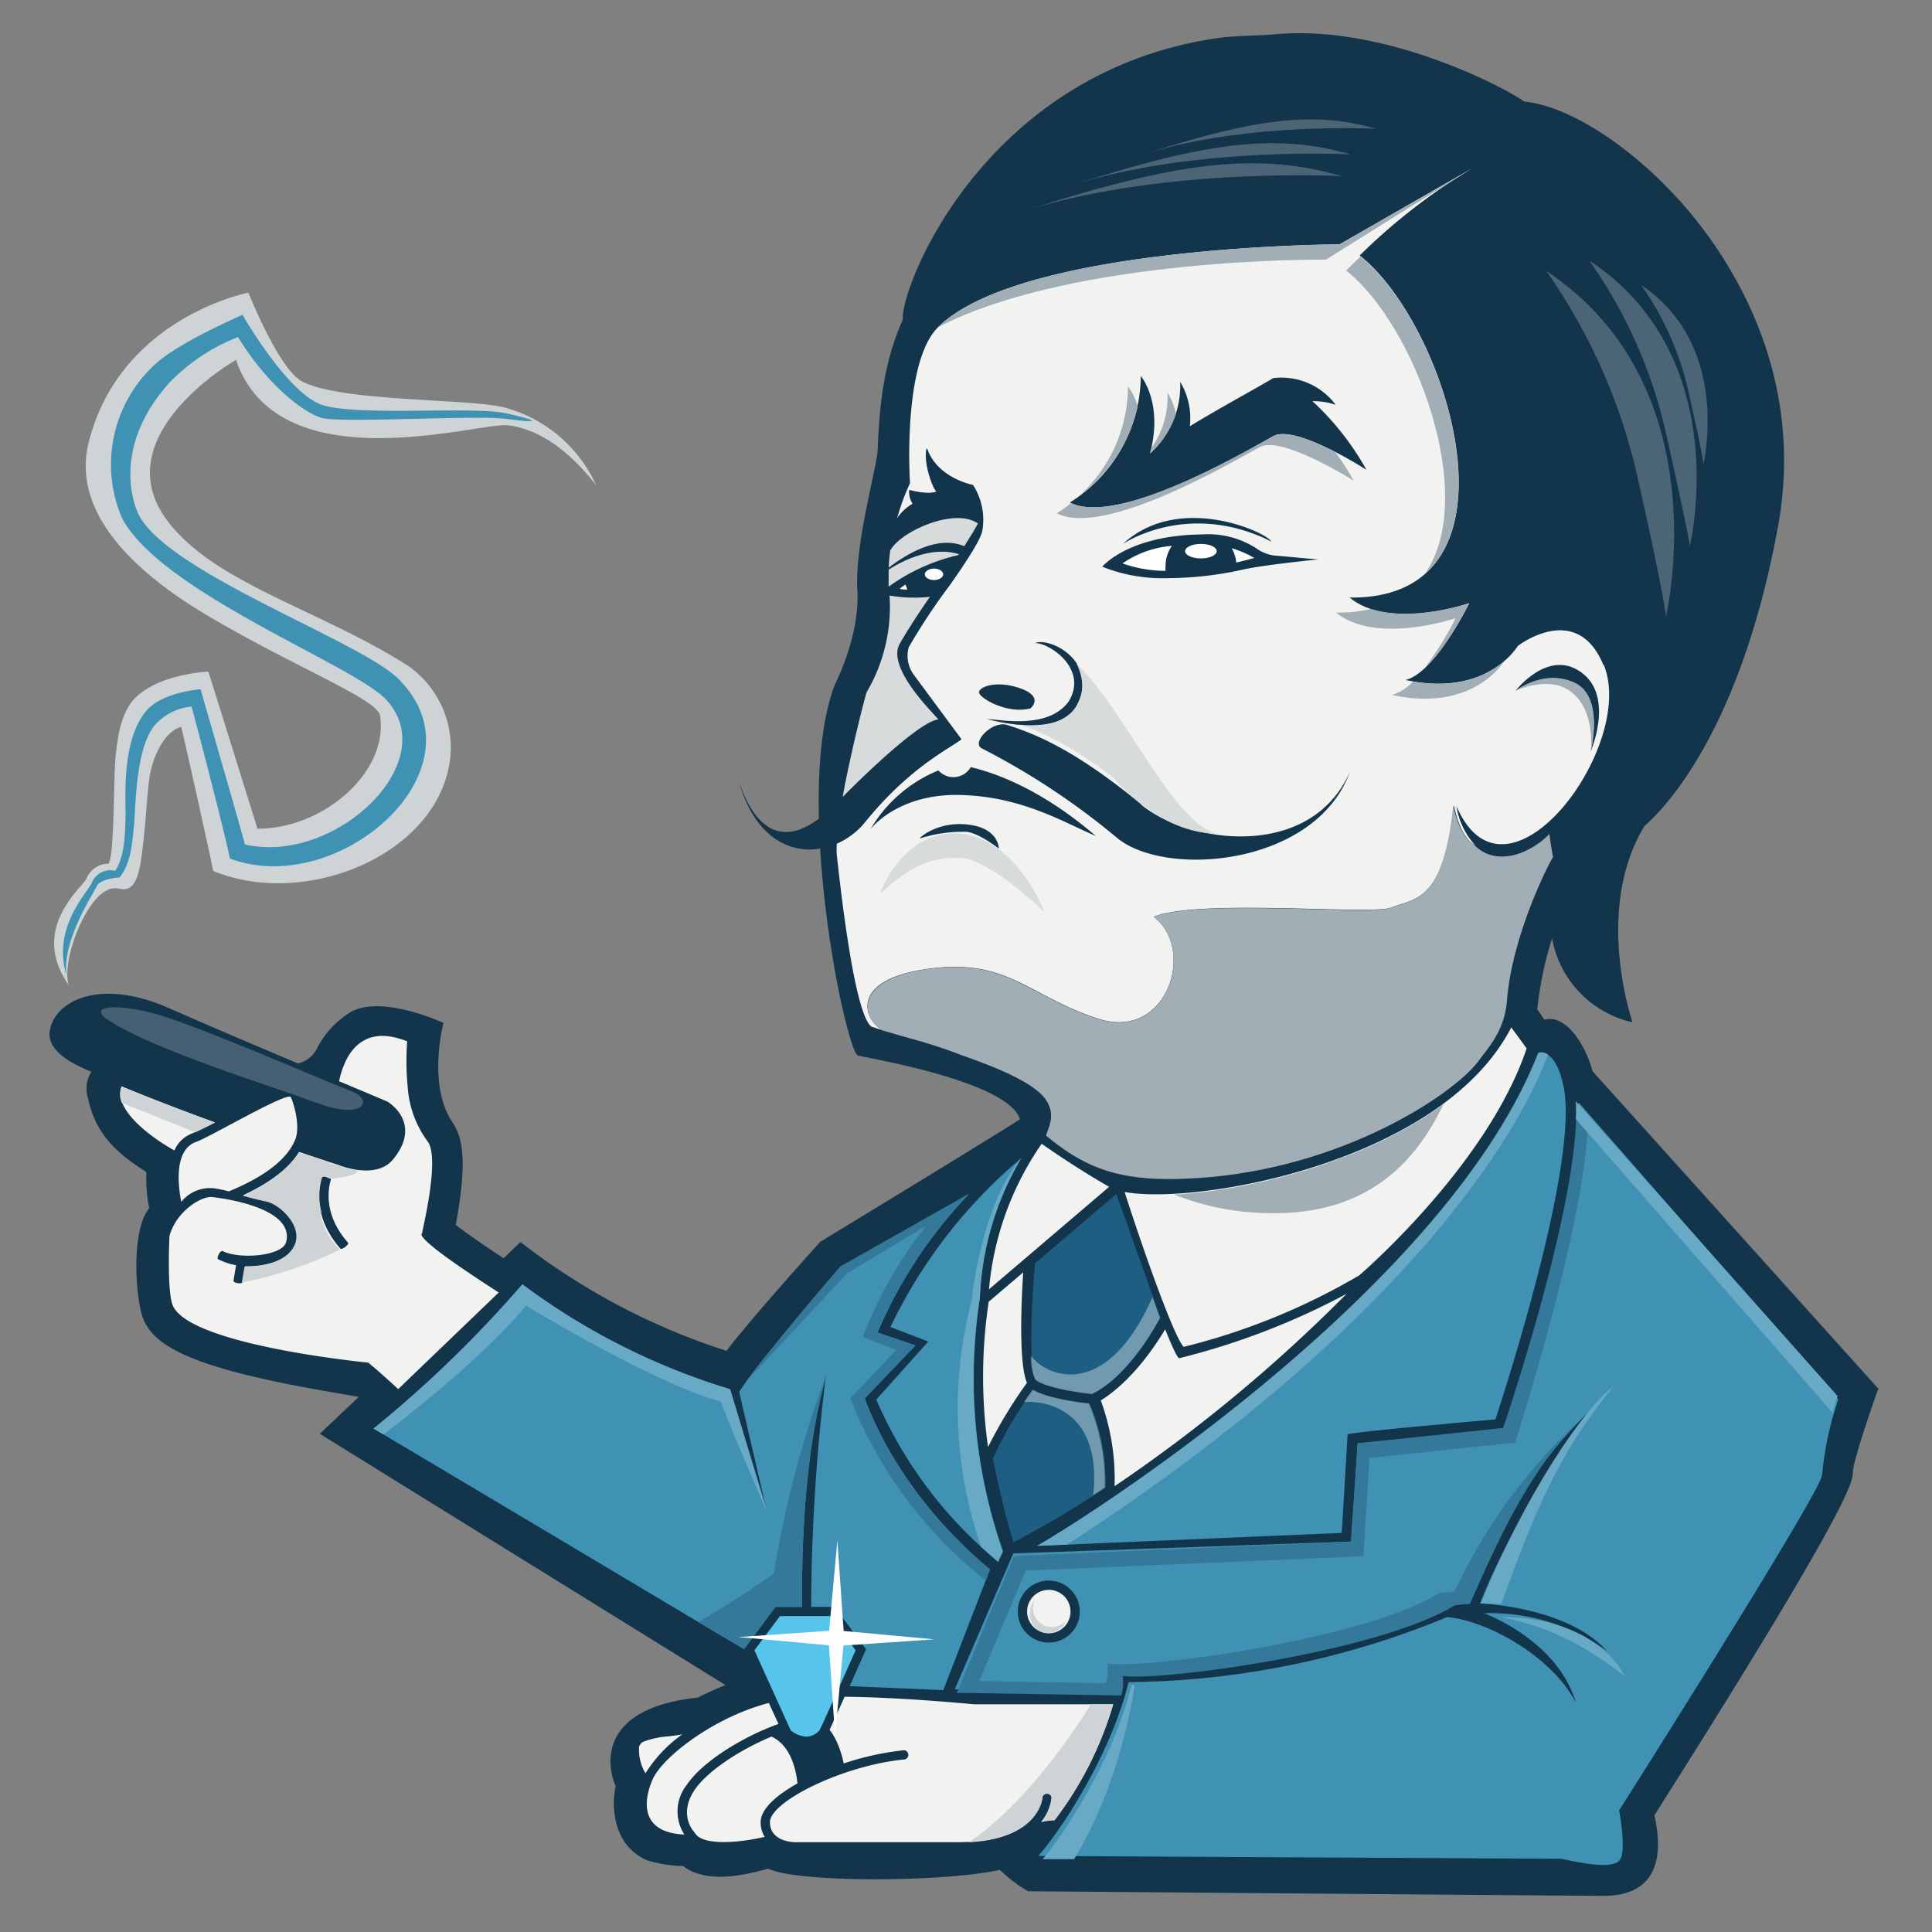 <svg id="Layer_1" data-name="Layer 1" xmlns="http://www.w3.org/2000/svg" xmlns:xlink="http://www.w3.org/1999/xlink" viewBox="0 0 210 210">
  <rect x="0" y="0" width="210" height="210" fill="#808080" stroke="none"/>
  <defs>
    <style>
      .cls-1 {
        fill: none;
      }

      .cls-2 {
        fill: #13354c;
      }

      .cls-3 {
        fill: #f2f2f0;
      }

      .cls-4 {
        fill: #1e5e82;
      }

      .cls-5 {
        opacity: 0.37;
      }

      .cls-6 {
        clip-path: url(#clip-path);
      }

      .cls-7 {
        clip-path: url(#clip-path-2);
      }

      .cls-8 {
        fill: #fff;
      }

      .cls-9 {
        fill: #4092b5;
      }

      .cls-10 {
        fill: #57c4ea;
      }

      .cls-11 {
        fill: #a2aeb5;
      }

      .cls-12 {
        fill: #d7dbdc;
      }

      .cls-13 {
        fill: #347999;
      }

      .cls-14 {
        fill: #ced4d6;
      }

      .cls-15 {
        fill: #4b6577;
      }

      .cls-16 {
        fill: #68a9c5;
      }

      .cls-17 {
        fill: #456072;
      }
    </style>
    <clipPath id="clip-path">
      <rect class="cls-1" x="111.3" y="140.96" width="14.78" height="21.56"/>
    </clipPath>
    <clipPath id="clip-path-2">
      <rect class="cls-1" x="111.3" y="140.96" width="14.78" height="21.56"/>
    </clipPath>
  </defs>
  <title>1</title>
  <g>
    <path class="cls-2" d="M204.22,151,173.1,116.43c-.78-2.91-2.9-6.23-5.23-5.59-.27-.41-.55-.81-.78-1.14A40.17,40.17,0,0,1,168.7,102a11.45,11.45,0,0,0,8.75,9.12s-4.26-12.22,1.31-21.35c2.31-2,10.49-10.57,14.51-32.59,2.93-16.11-4.7-28.19-9.51-34-5.66-6.78-12.93-11.63-18.08-12.14-2.27-1.63-15.23-8.38-27-7.32-2.18.19-4.34.13-6.4.43-25.44,3.73-34.46,27.23-34.15,30.6C95.81,39.9,95.57,45.12,95.39,49c-.08,1.81-2.5,10.12-2.2,15.17.27,4.59-2,9.36-2.46,10.27l0,0c-4.57,12.15,1.14,39.57,2.51,40.28.38.19,16.26,2.7,17.63,6.93-1.12.81-21.7,13.32-21.7,13.32s-7.4,8.17-10.2,11.86A72.53,72.53,0,0,1,56.57,135l-1.83,1.77c-2.46-1.62-4.23-2.88-5.2-3.62,1.38-7.5.62-9.69-.4-11.23-2.71-4.1-.93-10.73-.93-10.73s-7.08-3.3-10.38-1a9.83,9.83,0,0,0-3.37,3.76,3.09,3.09,0,0,1-2.07,1.64c-3.36-1.41-8.93-3.77-14-6-7.84-3.46-12.71-.59-13,2.68-.14,2,2.42,3.37,4.54,4.23a3.36,3.36,0,0,0-.39,2.77c.8,3.89,3,6,6.37,8.12a16.47,16.47,0,0,0,.31,3.93c-2.05,2.52-1.46,10-.66,12s2.91,4.3,12.94,6.53c4.28,1,10.37,1.92,10.48,2l-4.22,4,44.09,27.31c-1.43.58-2.54,1.12-3,1.36-11.81,1.27-9.5,8.41-8.93,9.62-.55,2.59-.09,6.56,3.42,8.07a14.08,14.08,0,0,0,3.9.62c3,2.28,8.07.55,9.27.29,3.09,1.51,18.75,1.51,25.17.13a15.65,15.65,0,0,0,3.07,2.32c.34,0,60.24.5,62.56.5h0c7.59,0,5.81-7.26,5.52-8.77,21.57-34,21.57-36.36,21.57-37.28,0-1.32,2.73-9,2.73-9"/>
    <path class="cls-3" d="M104.25,60.24a.83.83,0,0,0,.08-.12l-.08.12"/>
    <path class="cls-3" d="M174.27,72.26c-2.9-7-9.29-2.05-9.29-2.05s-3.3,5.64-12.2,3.7c3.21-.77,6.92-8.35,6.92-8.35s-8.65,3-13-.61c19.89.25,10.85-29.51,1.09-37.18a65.16,65.16,0,0,1,12.29-9.52l-14.47,8.31s-34.65.1-43.64,9c-3.9,3.85-3.07,16.78-3.06,16.87l0,.1a24.7,24.7,0,0,0-1.42,3.88,5.06,5.06,0,0,1,1.76-1.66,2.42,2.42,0,0,1-.38-1.49s2.11.6,3,.14c-.26.13-1.53-3-1.1-4.68,1.07,3.25,5,4,5,4a7,7,0,0,1,1,5c-.16.71-1,2.31-3.57,5.94a66.62,66.62,0,0,0-4.43,6.7,3.51,3.51,0,0,0,.61,3.06l5.12,6.92c-1.26,1-5.63,3.05-10.46,9a8.08,8.08,0,0,1-3.08,2.34,8.61,8.61,0,0,0,0,1.29c.1.69,1.77,17.6,3.84,18.66.12,0,.51.17,1.09.34-1.93-1.06-3.66-5.33,4.61-6.61,9-1.39,11.25,2.93,18.91,5.38,7.48,2.38,10.6-7.55,6-11.09,4.85-2,23.65-.16,25.81-1,2.46-1,5.72-.5,6.8-11.13.52,2.35,1.24,3.72,2.35,4.39a8.2,8.2,0,0,1-2.06-4.29c5.4,12.53,19.67-6.54,16-15.38"/>
    <path class="cls-3" d="M31.57,119.21c.1,0,1.21,3,.51,4.68-.86,2.1-3.29,4-7.21,5.61a12.3,12.3,0,0,0-1.56-.33,4,4,0,0,0-3.61,1.47c-.36-1.85-.79-5.69,1.64-6.53,1.4-.48,9.37-5.18,10.23-4.9"/>
    <path class="cls-3" d="M13.23,118.09c3.22,1.34,6.78,2.69,10.14,3.92-1.12.57-2,1-2.36,1.14a3.42,3.42,0,0,0-2.05,1.9c-2.13-1.16-6.79-4.38-5.73-7"/>
    <path class="cls-4" d="M107.91,158.51c.19.92,1.23,6,2.26,9.12a105.79,105.79,0,0,0,10-5.93,21.78,21.78,0,0,0-1.73-9.14c-1.11-.13-4.53-.57-6.11-1.5a41.18,41.18,0,0,0-4.39,7.45"/>
    <path class="cls-4" d="M112.5,137.32c-.49,5.59-.59,11.94.08,12.59.82.79,4.16,1.38,6.16,1.58.58-.25,3.92-1.9,7.4-8.27l-4.8-13.43Z"/>
    <g class="cls-5">
      <g class="cls-6">
        <g class="cls-7">
          <path class="cls-8" d="M118.83,162.52l1.25-.82a21.78,21.78,0,0,0-1.73-9.14c-1.12-.13-4.54-.56-6.11-1.5-.23.32-.56.78-.94,1.34,1.7-.16,8.55.33,7.53,10.12"/>
          <path class="cls-8" d="M125.27,141c-5.13,11.53-11.68,8.53-13.19,6.37a5.59,5.59,0,0,0,.44,2.58c.82.79,4.15,1.38,6.15,1.58.58-.25,3.92-1.9,7.41-8.27Z"/>
        </g>
      </g>
    </g>
    <path class="cls-9" d="M95.25,152.13a46.7,46.7,0,0,0,13.26,17.63l.52-1.13a57,57,0,0,1-2.53-27.38A32.23,32.23,0,0,1,111,125.9a54.77,54.77,0,0,0-14.21,18.34l4.11,1.58Z"/>
    <path class="cls-2" d="M124.05,87.47c5.1,4.21,18.36,6.11,22.67-3.55C143,94.15,126.56,95.49,121.33,91a79.28,79.28,0,0,0-14.68-9.69c-1-.64,1.18-3,2.82-2.51,3.18,1,7.49,2.79,14.58,8.63"/>
    <path class="cls-2" d="M94.64,90.09A15.29,15.29,0,0,1,102,83.74a2.18,2.18,0,0,0,3.52-.36c1,.28,6.54,1.43,13.58,7.48-3.4-1.42-8-4.3-14.77-4.45s-9.68,3.68-9.68,3.68"/>
    <path class="cls-2" d="M107.27,78.15c1.64.09,6.63,1.12,8.87-1.87,2.2-3.49-2-6.41-3.65-6.38,1.64-.7,7.09,2.06,4.53,6.82-1.76,3.28-8.18,1.89-9.75,1.43"/>
    <path class="cls-2" d="M112,77s1.57-1.25-1.12-2.19-4.65-.09-4.45.53,3.1,2.31,5.57,1.66"/>
    <path class="cls-2" d="M148.56,51.09s-7.72-5-10.14-3.69-16.85,9.94-22.13,7.22A16.34,16.34,0,0,0,124,40.87s2.48,2.91,1,8.41a9.88,9.88,0,0,0,3.28-7.78,7.7,7.7,0,0,1,1.05,4.83c3.28-2,7-4,9.06-5.23A7.35,7.35,0,0,1,145.18,44a7.34,7.34,0,0,0-2.52-.39,29.91,29.91,0,0,1,5.9,7.52"/>
    <path class="cls-3" d="M45.86,134.15c0-.31,2-8.15.64-10.06a11.23,11.23,0,0,1-2.19-6,28.94,28.94,0,0,1-.05-4.9c-1.9-.76-3.49-.79-4.72-.08-1.84,1-2.49,3.45-2.68,4.42,3.14,1.31,5.25,2.21,5.25,2.21S46,122,42.74,126c-1.88,2.34-6,.61-6,.61s-1.65-.53-4.23-1.4c-1.08,1.75-3.12,3.33-6.09,4.71h0c1,.28,2.08.53,2.6.64,1.47.33,3.95,2.72,3.06,4.77s-4.12,2.36-5.41,2.3l-.29,1.73c-.05.25-1.05.11-1-.16l.28-1.68a6.74,6.74,0,0,1-1.93-.64c-.25-.12.21-1,.46-.9,1.83.94,6.56.56,6.92-1,.93-3.81-7.29-4.78-8-4.86-1.26-.16-4,1.62-4.69,4.24,0,0-.29,5.93.35,7.51,1.75,4.35,21.17,6.23,21.24,6.24s2.16,1.83,3.27,2.88l10.93-10.5c-8.37-5.39-8.4-6.12-8.42-6.4m-8.78,1.64c-3.44-3.89-2.11-7.68-2-7.84s1,.08.95.34-1.17,3.41,1.86,6.83c.19.21-.66.79-.76.67"/>
    <path class="cls-2" d="M122.06,59.12c6.05-5.6,15.53-1.31,16.14-.26-9.11-4.56-16.14.26-16.14.26"/>
    <path class="cls-2" d="M138.4,60.37a4.21,4.21,0,0,1-1.8-.74,9.66,9.66,0,0,0-5.91-1.54c-8.08.08-10.88,3.51-10.88,3.51A17.74,17.74,0,0,0,127,62.84a37.84,37.84,0,0,0,8.15-.94c2.34-.52,8.13-1.09,8.13-1.09Z"/>
    <path class="cls-8" d="M132.25,59.91c0,.43-.77.79-1.72.79s-1.72-.36-1.72-.79.77-.79,1.72-.79,1.72.35,1.72.79"/>
    <path class="cls-2" d="M99.33,73.43a3.51,3.51,0,0,1-.61-3.06,66.62,66.62,0,0,1,4.43-6.7c2.57-3.63,3.41-5.23,3.57-5.94a7,7,0,0,0-1-5s-3.92-.76-5-4c-.43,1.66.84,4.81,1.1,4.68-.86.46-3-.14-3-.14a2.42,2.42,0,0,0,.38,1.49,5.08,5.08,0,0,0-2.5,5.15c1.14-2.16,7.07-4.74,9.56-3-.32.59-.86,1.48-1.49,2.47-3-1.28-6.63,1.05-8.52,2.56a.64.64,0,0,0-.09.24c1.92-1.32,5.15-2.83,8-1.93l-.06.1c-1.76.43-5.87,1.66-8.38,4.16a14.12,14.12,0,0,0,5.27.36c-1.64,2.35-2.91,4.41-3.31,5.15-1.38,2.57,3.55,7.37,4.22,8.18h-.07c-2.43.37-5.2,2.15-9.86,7.86-3.32,4.07-8.61,7.85-11.68-1.16C83,94.44,90.69,93.47,94,89.38c4.83-6,9.2-8,10.46-9Zm5-13.31a.83.83,0,0,1-.08.12l.08-.12"/>
    <path class="cls-8" d="M102.52,62.43c0,.34-.47.62-1,.62s-1-.28-1-.62.47-.63,1-.63,1,.28,1,.63"/>
    <path class="cls-2" d="M100,91.14c-.3.12,1.72-1.89,5.16-1.52s3.4,2.61,3.4,2.61-2.25-1.76-3.58-1.82a15.38,15.38,0,0,0-5,.73"/>
    <path class="cls-2" d="M164.73,75.09s3.54-4.64,7.16-2,1,8.6,1,8.6,1.53-6-1.8-7.48-6.38.9-6.38.9"/>
    <path class="cls-3" d="M107.39,157.25a54.62,54.62,0,0,1,.08-15.76l3.75-3.19c-.24,3.5-.47,10.08.41,12a50.34,50.34,0,0,0-4.24,7"/>
    <path class="cls-3" d="M114.61,197.83a6.35,6.35,0,0,0-1.43.19,5.18,5.18,0,0,0,1.13-2.64.51.51,0,0,0-1-.06c0,.2-.47,4.92-9.2,4.92H86.48c-.12,0-2.79,0-2.79-2.19s7.87-6.17,14.67-6.81a.51.51,0,0,0-.1-1,31,31,0,0,0-6.55,1.44c-.21-1-1-4.16-3.12-4.81l-.08-.53c-5.09.8-11.68,4.45-13.84,7.64a4.64,4.64,0,0,0-.28,5.43c-5.48-.26-4.1-4.6-3.41-6.08,1.25-2.68,7.86-7.58,14.39-8.6,5.53-.87,18.87.36,20.49.52H121a38.72,38.72,0,0,1-6.36,12.58"/>
    <path class="cls-3" d="M121.15,161.51a24.82,24.82,0,0,0-1.5-9.29c1.36-.83,4.16-3,7-7.73.77,1.92,1.36,3.19,1.53,3.14a78.4,78.4,0,0,0,18.19-7,167.63,167.63,0,0,1-25.2,20.9"/>
    <path class="cls-3" d="M75.51,194.54c1.37-2,4.8-4.3,8.35-5.78,2.19,1,2.7,3.86,2.82,5.09-2.38,1.33-4,2.83-4,4.2a3,3,0,0,0,.44,1.61c-2.79.65-6.77,1-7.59-.43l-.08-.11s-1.79-1.84.06-4.58"/>
    <path class="cls-3" d="M69.44,190a.88.88,0,0,1,.51-.69,9.57,9.57,0,0,1,2.74-.58c.46-.06,1-.12,1.47-.21a14.8,14.8,0,0,0-4,4.23,5,5,0,0,1-.7-2.75"/>
    <path class="cls-3" d="M122.24,129.57c2.52,7.8,5.46,15.84,6.42,16.83a71.38,71.38,0,0,0,19.09-7.78c.08-.07,13.91-11.92,18.19-24.66l-1.67-2.29c-7.51,14.61-34,19.34-42,17.9"/>
    <path class="cls-3" d="M113.22,124.33a32.76,32.76,0,0,0-5.72,15.81L120.56,129c-1.22-.69-4-2.34-7.34-4.68"/>
    <path class="cls-9" d="M167.19,114.43c-9.66,24.79-46.62,49.06-54.48,53.6l33.13-1.41.64-10.7c0-.25,16.07-1.64,16.07-1.64,1-3.08,9-27.64,7.44-36-.85-4.37-2.65-3.9-2.8-3.82"/>
    <path class="cls-9" d="M199.81,152.1l-28.22-32.27c.63,10.34-8.16,35.49-8.16,35.49l-15.85,1.56-.74,10.68-36.7,1.29-6.36,14.77L121,184a4.93,4.93,0,0,0,.17-2.12c3.94.64,27.81-2.36,36.13-7.4,0,0,1.1-.15,1.67-.15,3.84-8.47,8.17-15.94,15.13-22.19-1.75,1.56-9.46,12.45-13.23,22.16.38,0,9.51.39,13.79,5.15a21.55,21.55,0,0,0-13.37-4.1c.37.14,8,3,10,9.71-2.59-5-9.59-8.9-14-9.29a92.41,92.41,0,0,1-34.62,7.07c-2,8.19-7.71,16.59-9.82,18.89l56.89.31c2.09.45,5.6,1.2,6.34.11s-.09-5.37-.09-5.37,22-34.66,22.07-36.48a34.51,34.51,0,0,1,1.77-8.23"/>
    <path class="cls-2" d="M114,178.54a3.37,3.37,0,1,1,3.37-3.37,3.37,3.37,0,0,1-3.37,3.37"/>
    <path class="cls-3" d="M114,172.81a2.36,2.36,0,1,0,2.36,2.36,2.36,2.36,0,0,0-2.36-2.36"/>
    <path class="cls-9" d="M94,152l5.51-5.76-4.13-1.4a50.28,50.28,0,0,1,9.89-15l-13.92,7.85c-.76.84-9.63,11.2-11,13.62l3.1,13.38L79.36,151a73.12,73.12,0,0,1-22.58-11.4A128,128,0,0,1,40.6,155.28c4.81,2.84,40.29,24,40.29,24l3.4-4.58h2.88c-.09-16.23,2.15-23.17,2.62-25.29a208.71,208.71,0,0,0-1.62,25.29h2.55l3.4,4.58-1.77,4,10.18.43,5.07-13.1C97.09,161.81,94.07,152.09,94,152"/>
    <path class="cls-2" d="M87.66,189.75a4,4,0,0,1-2.42-1l-4.35-9.5,3.4-4.58h6.43l3.4,4.58s-4,9-4.25,9.38a2.84,2.84,0,0,1-2.21,1.11"/>
    <path class="cls-10" d="M85.94,188.07a2.93,2.93,0,0,0,1.72.7,2,2,0,0,0,1.41-.68c.19-.33,2.41-5.29,3.93-8.71l-2.77-3.72H84.78L82,179.38Z"/>
    <path class="cls-8" d="M127.37,59.34a3.85,3.85,0,0,0-.68,2.17,3.29,3.29,0,0,0,0,.54,14.11,14.11,0,0,1-4.68-.81,11,11,0,0,1,5.31-1.9"/>
    <path class="cls-8" d="M134.38,61.15a3.82,3.82,0,0,0-.5-1.56,11,11,0,0,1,2.47,1.07c-.12,0-.86.23-2,.49"/>
    <path class="cls-8" d="M97.8,64a6.62,6.62,0,0,1,.62-.46q.09.27.21.54c-.27,0-.55,0-.83-.08"/>
    <path class="cls-11" d="M160.21,91.83c-1-.69-1.75-2-2.26-4.26-1.07,10.63-4.29,10.12-6.75,11.1-2.16.87-21-1-25.81,1,4.64,3.54,1.52,13.47-6,11.09-7.66-2.44-9.93-6.77-18.91-5.38C92.25,106.68,94,111,95.91,112l2.35.68c2.43.65,4.48,1.31,6.22,2,3.92,1.36,7.84,3,9.13,4.76s.26,3.25.09,4c.4.33,1.12.91,2.12,1.61,3.83,2.59,7.69,3.44,14.36,3,15.62-1,27.66-9,30.46-12.63,1-1.42,2.89-3.25,3.16-6.65.56-7.19,4.6-15,5-15.61-.22-1.23-.3-1.78-.39-2.51-1.9,2-5.67,3.71-8.17,1.2"/>
    <path class="cls-11" d="M156.91,120c-8.59,6.39-21.2,9.39-29.26,9.85a28.26,28.26,0,0,0,9.94,2c11,.37,16.36-5.59,19.32-11.86"/>
    <path class="cls-12" d="M117,72.11c1.74,3.37-.08,7.31-6,6.72,4.84,1.5,10.1,5.78,10.1,5.78s4.82,6,11.22,6c-4.77-1-9.95-13.28-15.29-18.47"/>
    <path class="cls-12" d="M104.81,59.37c.63-1,1.18-1.88,1.49-2.47-2.48-1.76-8.35.78-9.54,2.94-.08.6-.14,1.22-.17,1.86,2-1.51,5.34-3.55,8.22-2.33"/>
    <path class="cls-12" d="M104.25,60.24a.83.83,0,0,1,.08-.12.44.44,0,0,0-.08.12"/>
    <path class="cls-12" d="M101.91,78.2H102c-.68-.81-5.6-5.61-4.23-8.17.4-.75,1.67-2.81,3.31-5.16a15.65,15.65,0,0,1-4.39-.14,18.29,18.29,0,0,1-2.49,10.51c-.09.18-1.67,6.23-2.61,11.39.16-.18,7.91-8.05,10.33-8.42"/>
    <path class="cls-12" d="M104.25,60.24c-2.71-.84-5.72.43-7.66,1.68,0,.61,0,1.23,0,1.85a20.87,20.87,0,0,1,7.56-3.43l.07-.1"/>
    <path class="cls-12" d="M95.72,97.12c-.27.26,2.37-7,8.56-6.52s9.26,8.55,9.26,8.55-5.92-5.82-9.26-5.91-5.65,1.17-8.56,3.88"/>
    <path class="cls-11" d="M163.5,71.87l.1-.09-.08.06,0,0"/>
    <path class="cls-11" d="M147.9,27.88c-.53.49-1.06,1-1.59,1.52,7.45,5.86,14.48,24.58,8.55,33,8.35-7.29,1-28.13-7-34.52"/>
    <path class="cls-11" d="M153.6,74.07a5.26,5.26,0,0,1-2.28,1.47c8.57,1.87,11.94-3.29,12.18-3.67-1.65,1.41-4.79,3.09-9.9,2.2"/>
    <path class="cls-11" d="M145.6,26.56s-34.65.1-43.64,9c14.83-7.65,42.17-7.34,42.17-7.34s14.86-9.31,15.94-9.94Z"/>
    <path class="cls-11" d="M159.71,65.56s-6.12,2.09-10.67.63a15.48,15.48,0,0,1-3.82.39c4.37,3.56,13,.61,13,.61a35.48,35.48,0,0,1-3.38,5.44c2.54-2.37,4.85-7.07,4.85-7.07"/>
    <path class="cls-11" d="M171.11,74.19c-3.14-1.44-6,.63-6.35.88,0,0,3.31-1.56,5.66-.11,3.11,1.93,2.49,6.71,2.49,6.71s1.53-6-1.8-7.48"/>
    <path class="cls-13" d="M84.13,171c-2.08,1.65-8.19,5.3-8.19,5.3l4.94,2.95,3.41-4.58h2.88c-.09-16.23,2.19-23.09,2.65-25.21A109.25,109.25,0,0,0,84.13,171"/>
    <path class="cls-14" d="M34.94,131.76A7.13,7.13,0,0,1,35,128c.06-.18.53-.07.79.1a8.14,8.14,0,0,0,2.28-.33,1.78,1.78,0,0,0,.91-.53,9,9,0,0,1-2.26-.57s-1.65-.53-4.23-1.4c-1.08,1.74-3.12,3.32-6.1,4.7h0c1,.29,2.07.53,2.6.65,1.46.32,4,2.72,3,4.77s-4.12,2.36-5.41,2.29l-.3,1.74a44.21,44.21,0,0,0,10.67-3.59,7.28,7.28,0,0,1-2.14-4"/>
    <path class="cls-14" d="M21.21,123.07c.43-.18,1.21-.57,2.16-1.06-3.36-1.23-6.92-2.58-10.14-3.92a2.3,2.3,0,0,0,0,1.78Z"/>
    <path class="cls-14" d="M121,185.25h-2.42c-2.28,3.64-7.34,11-13.27,15,7.6-.4,8-4.7,8-4.89a.51.51,0,0,1,1,.06,5.08,5.08,0,0,1-1.13,2.64,6.44,6.44,0,0,1,1.43-.19A38.72,38.72,0,0,0,121,185.25Z"/>
    <path class="cls-13" d="M94,152l5.51-5.76-4.12-1.4a49.92,49.92,0,0,1,8.5-13.52l.1-.06c.42-.48.87-1,1.33-1.45l-.1.05s0,0,0-.05l-13.88,7.85c-.08.1-8,9.39-10.22,12.49L92.08,138.4l8.56-5.13a46.72,46.72,0,0,0-6.88,12.06l3.66,1.4-5,5.27a47.3,47.3,0,0,0,14.75,19.8l.44-1.23C97.05,161.81,94,152.09,94,152"/>
    <polygon class="cls-13" points="171.28 119.69 171.28 119.69 172.22 120.74 171.28 119.69"/>
    <path class="cls-13" d="M158.09,173a15,15,0,0,0-1.66.17c-8.29,5.09-32.13,8.27-36.08,7.65a4.87,4.87,0,0,1-.16,2.13l-13.75-.23,5.06-12,36.69-1.56.67-10.68,15.83-1.68s7.11-22,7.87-33.72l-1.25-1.43c-.31,11.24-7.92,33.56-7.92,33.56l-15.84,1.68-.66,10.68-36.69,1.56L104,184l17.88.29a5,5,0,0,0,.15-2.13c4,.62,27.79-2.56,36.08-7.66a15.86,15.86,0,0,1,1.66-.16c3.24-7.3,6.18-13.85,11.5-19.54A59.86,59.86,0,0,0,158.09,173"/>
    <path class="cls-14" d="M114.28,176.85a2.05,2.05,0,0,1-2-2,2,2,0,0,1,.24-1,2,2,0,0,0-.56,1.4,2,2,0,0,0,3.86.95,2,2,0,0,1-1.49.65"/>
    <path class="cls-11" d="M123.67,44.22A6.55,6.55,0,0,0,122.6,42a16.05,16.05,0,0,1-5.29,11.89,16.72,16.72,0,0,0,6.36-9.71"/>
    <path class="cls-11" d="M125.17,48.64c0,.21-.08.42-.14.64A10.27,10.27,0,0,0,127.82,45a7.12,7.12,0,0,0-.92-2.33,9.62,9.62,0,0,1-1.73,6"/>
    <path class="cls-11" d="M138.42,47.4c-2.36,1.24-16.59,9.78-22,7.28a14.49,14.49,0,0,1-1.55,1.11c5.28,2.72,19.75-6,22.13-7.22s10.14,3.68,10.14,3.68a28.28,28.28,0,0,0-2-3.11c-2.38-1.23-5.39-2.46-6.74-1.74"/>
    <path class="cls-15" d="M168.07,29.45a62.85,62.85,0,0,1,10,22.77c3.13,13.92,3,14.84,3,14.84s6-25-13-37.61"/>
    <path class="cls-15" d="M172.83,28.44a52.29,52.29,0,0,1,8.32,18.94c2.6,11.58,2.52,12,2.52,12s5-20.47-10.84-31"/>
    <path class="cls-15" d="M178.4,31a32.43,32.43,0,0,1,5.18,11.79c1.63,7.21,1.57,7.69,1.57,7.69s3.1-12.93-6.75-19.48"/>
    <path class="cls-15" d="M145.83,19.14s-18.75-1-33.87,3.59c16.59-5.33,25-6.14,33.87-3.59"/>
    <path class="cls-15" d="M146.79,16.78s-16.38-.89-29.59,3.14c14.5-4.66,21.87-5.36,29.59-3.14"/>
    <path class="cls-15" d="M149.57,14s-13.74-.75-24.81,2.63c12.16-3.91,18.33-4.5,24.81-2.63"/>
    <path class="cls-16" d="M171.31,121.67l27.88,31.89c.21-.8.41-1.45.55-1.81l-28.46-32.06a18.27,18.27,0,0,1,0,2"/>
    <path class="cls-16" d="M161,174.27c4.56-11.58,11.41-21.55,14.36-23.56-6.1,7.45-8.58,13.76-12.17,23.61Z"/>
    <path class="cls-16" d="M163.21,175.79s9.5-.5,13.44,6.41c-4.07-3-7.5-5.23-13.44-6.41"/>
    <path class="cls-16" d="M123,183.08c-1.92,8.21-7.59,16.65-9.68,19h3.43c4.23-6.94,6-15,6.59-18.95H123"/>
    <path class="cls-16" d="M168.23,114.61a1.16,1.16,0,0,0-1-.18c-9.66,24.79-46.62,49.06-54.48,53.6l3.23-.14c40.58-26.32,50.48-48.29,52.29-53.28"/>
    <path class="cls-16" d="M106.5,141.25A32.23,32.23,0,0,1,111,125.9c-4.13,4.79-5.35,14.63-5.36,15.35a46.24,46.24,0,0,0,1,26.89l1.83,1.62.52-1.12a57.09,57.09,0,0,1-2.53-27.39"/>
    <path class="cls-16" d="M79.36,151a73.12,73.12,0,0,1-22.58-11.4A128,128,0,0,1,40.6,155.28l1.08.64c2.9-2.2,10.89-8.48,15.51-14,0,0,13.86,8.47,21.19,10.43.33,1.31,5.13,12.32,5.13,12.32Z"/>
    <path class="cls-17" d="M34.43,119.89c-4.22-1.63-17.51-5.64-22.64-9-2.28-1.49.46-1.86,4.76-.78s19.46,7.69,21.63,8.5c2.54.94,1.3,3.21-3.75,1.25"/>
    <polygon class="cls-8" points="90.77 188.7 90.1 178.84 80.26 177.94 90.12 177.26 91.02 167.43 91.7 177.28 101.53 178.19 91.68 178.86 90.77 188.7"/>
    <path class="cls-14" d="M49,81.37a10.84,10.84,0,0,0-4.65-9c-9.6-6.12-20.85-8.88-26.06-15.64-7.18-9.31,7.36-17.61,7.36-17.61,4.67,13.54,26.27,6.76,29.57,7.11,1.64.2,5.37,1.08,9.59,6.53a15.3,15.3,0,0,0-10-8.47c-3.85-1-17.86-.57-22.07-2.88C30.22,39.92,27,31.81,27,31.81S13.05,34.49,9.64,48.09C7.91,55,13.3,61.45,22.71,67S41,76,41.3,77.75c1,6.16-6.16,12.36-13.32,12.32C27.87,89.68,22.65,73,22.65,73s-5.52.23-8.08,3c-1.43,1.56-1.76,4-2,6.14s-.1,10.47-.75,11.74a2.6,2.6,0,0,0-2.43,1.63c-.53,1.07-6.22,5.47-1.89,11.6-1-2.46,2.18-11,5.24-10.55.85.13,2,.55,2.55-2.86s.68-7.64,1-9.46,1.46-4.69,3.4-5.23c.43,1.64,3.16,14,3.49,15.66C33.7,99,48.74,92.34,49,81.37"/>
    <path class="cls-9" d="M43.34,73.82c-4.11-4.11-24.78-11.44-28.19-17.74-1-1.91-2.6-8,3.3-14.52a20.86,20.86,0,0,1,7.42-4.92c3.17,5.17,7,8.11,9,8.76s16.77-.32,20.23.14c3.22.43,4.05.31-.13-.62-3.67-.81-16.75.41-20.2-1-3.71-1.48-8.41-9.7-8.41-9.7s-7.11,3.07-9.56,5.43a14.77,14.77,0,0,0-3.54,16.66c4.24,8.09,25.27,16,28.71,19.74,6.29,6.72-5.53,18-15.35,15.74-.25-1.08-4.82-16.87-4.82-16.87s-4.16.28-5.91,2.36c-2.79,3.33-2.18,9.78-2.25,11.88s-.2,4.12-1.13,5.49A2.17,2.17,0,0,0,10,95.91c-.37,1-4.4,4.85-2.77,10.13-.51-3.78,2.92-8.9,3.29-9.72S13,95.37,13,95.37c1.2-1.47,1.38-3.66,1.57-5.71s.16-8.8,2.49-11.09a6.13,6.13,0,0,1,3.75-1.77c.7,2.45,3.91,14.91,4.17,16.51,11.82,4.48,28.08-9.77,18.35-19.49"/>
  </g>
</svg>

